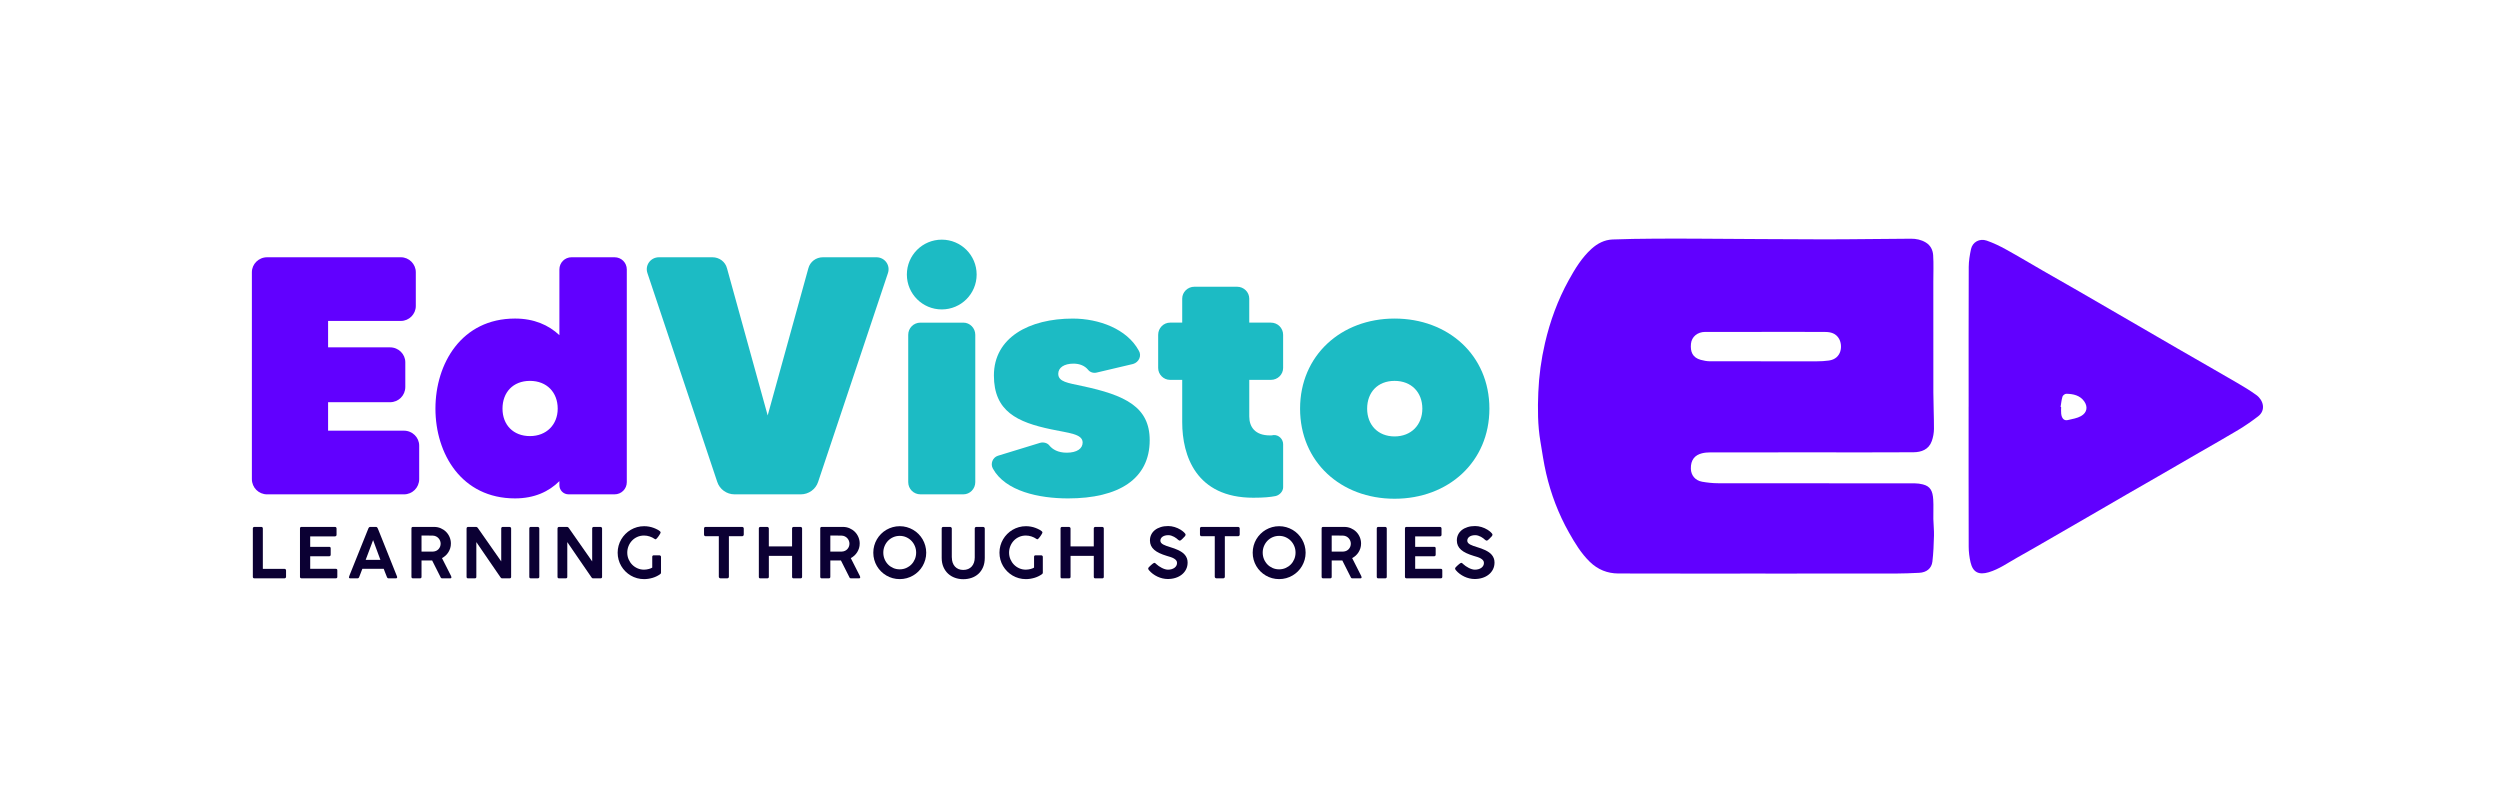 <?xml version="1.0" encoding="UTF-8"?><svg id="Capa_1" xmlns="http://www.w3.org/2000/svg" viewBox="0 0 2326 738"><defs><style>.cls-1{fill:#0b0033;}.cls-2{fill:#1cbbc4;}.cls-3{fill:#6100ff;}</style></defs><g><path class="cls-3" d="M1642.61,533.64c-45.66,0-91.31,.09-136.97-.07-10.12-.04-19.05-3.61-26.49-10.86-8.13-7.92-13.88-17.49-19.37-27.21-9.76-17.3-16.77-35.75-21.25-55.07-2.27-9.8-3.68-19.82-5.35-29.75-2.55-15.12-2.56-30.4-1.94-45.62,.63-15.44,2.72-30.77,6.22-45.87,4.75-20.46,11.89-40.04,22.05-58.43,5.85-10.59,12.11-20.97,21.21-29.23,5.55-5.03,12.05-8.41,19.58-8.72,12.63-.51,25.28-.63,37.92-.74,13.49-.12,26.98-.08,40.47-.01,39.27,.2,78.55,.59,117.82,.63,27.17,.03,54.34-.47,81.5-.59,4.78-.02,9.46,.93,13.71,3.48,4.56,2.74,6.61,7.17,6.9,11.96,.51,8.19,.15,16.43,.15,24.65,0,.92,0,1.84,0,2.77,0,33.43-.06,66.86,.03,100.29,.03,11.26,.61,22.51,.56,33.77-.02,3.79-.74,7.75-2.01,11.32-2.81,7.95-9.67,10.4-17.2,10.45-30.44,.2-60.87,.08-91.31,.08-32.51,0-65.02-.02-97.54,.04-2.6,0-5.28,.21-7.79,.84-6.48,1.62-10.57,5.98-10.33,14.39,.17,6.05,4,10.91,10.46,12.06,4.91,.87,9.95,1.4,14.94,1.41,60.99,.09,121.98,.05,182.97,.1,2.48,0,5.02,.35,7.43,.96,7.04,1.76,9.21,6.07,9.71,14.22,.37,5.97-.02,11.99,.1,17.98,.1,5.15,.73,10.3,.59,15.44-.22,8.11-.51,16.25-1.48,24.29-.77,6.34-5.6,10.04-12.22,10.35-7.33,.34-14.67,.67-22.01,.68-40.35,.07-80.7,.03-121.06,.03Zm.11-224.84c-18.78,0-37.57-.04-56.35,.02-7,.02-12.45,4.49-13.09,10.99-.73,7.4,1.41,12.88,9.13,15.01,2.81,.77,5.79,1.31,8.69,1.32,33.07,.09,66.14,.08,99.22,.03,3.76,0,7.55-.21,11.27-.72,12.08-1.66,13.12-14.13,9.33-20.49-2.87-4.81-7.56-6.06-12.53-6.1-18.55-.15-37.1-.06-55.66-.06Z"/><path class="cls-3" d="M1831.62,378.36c0-43.35-.08-86.7,.09-130.05,.02-5.52,.96-11.12,2.12-16.54,1.41-6.57,7.92-10.22,14.65-7.89,6.18,2.14,12.17,5.04,17.91,8.21,11.64,6.42,23.05,13.28,34.57,19.91,11.24,6.46,22.52,12.85,33.75,19.31,11.63,6.69,23.22,13.45,34.82,20.18,18.88,10.96,37.75,21.94,56.65,32.86,18.41,10.64,36.89,21.15,55.26,31.85,6.08,3.54,12.14,7.19,17.83,11.31,6.62,4.79,9.11,14.14,1.72,19.82-5.93,4.56-12.12,8.84-18.53,12.7-12.17,7.33-24.58,14.27-36.88,21.38-11.22,6.49-22.42,13.01-33.65,19.49-11.13,6.42-22.29,12.78-33.41,19.21-11.22,6.48-22.42,13.02-33.63,19.52-11.31,6.55-22.63,13.1-33.95,19.62-11.43,6.58-22.82,13.25-34.34,19.67-8.61,4.8-16.66,10.65-26.3,13.51-9.22,2.74-14.72,.07-16.88-9.16-1.11-4.73-1.72-9.68-1.74-14.53-.13-43.46-.08-86.93-.08-130.39Zm85.56,.26l.51,.08c0,2.07-.2,4.17,.04,6.22,.52,4.43,2.67,6.75,6.24,5.89,4.15-1,8.61-1.64,12.22-3.69,5.86-3.32,6.4-8.88,2.91-13.78-3.96-5.55-10.24-6.9-16.66-6.97-1.2-.01-3.14,1.45-3.5,2.61-.95,3.1-1.22,6.41-1.77,9.63Z"/></g><g><path class="cls-3" d="M375.83,400.7c7.88,0,14.18,6.3,14.18,13.87v31.2c0,7.88-6.3,14.18-14.18,14.18h-127.3c-7.88,0-14.18-6.3-14.18-14.18V253.23c0-7.56,6.3-13.87,14.18-13.87h124.47c7.56,0,13.86,6.3,13.86,13.87v31.51c0,7.56-6.3,13.86-13.86,13.86h-67.75v24.58h57.66c7.88,0,14.18,6.3,14.18,13.86v23c0,7.88-6.3,14.18-14.18,14.18h-57.66v26.47h70.58Z"/><path class="cls-3" d="M531.81,239.36h40.02c6.3,0,11.34,5.04,11.34,11.34v197.89c0,6.3-5.04,11.34-11.34,11.34h-42.86c-4.73,0-8.51-3.78-8.51-8.51v-3.78c-9.77,9.77-23.32,16.07-41.28,16.07-49.79,0-74.05-41.59-74.05-83.51s24.26-83.82,74.05-83.82c17.65,0,31.2,5.99,41.28,15.44v-61.13c0-6.3,5.04-11.34,11.34-11.34Zm-12.92,140.85c0-15.12-10.08-25.84-25.84-25.84s-25.52,10.71-25.52,25.84,10.08,25.53,25.52,25.53,25.84-10.71,25.84-25.53Z"/><path class="cls-2" d="M765.61,239.36h49.79c7.88,0,13.23,7.56,10.71,14.81l-64.91,194.11c-2.21,6.93-8.82,11.66-16.07,11.66h-61.76c-7.25,0-13.86-4.73-16.07-11.66l-64.91-194.11c-2.52-7.25,2.84-14.81,10.71-14.81h49.79c6.3,0,11.97,4.1,13.55,10.4l37.81,136.76,37.81-136.76c1.58-6.3,7.25-10.4,13.55-10.4Z"/><path class="cls-2" d="M843.75,255.43c0-17.96,14.5-32.46,32.46-32.46s32.46,14.5,32.46,32.46-14.5,32.46-32.46,32.46-32.46-14.5-32.46-32.46Zm1.26,193.16v-137.07c0-6.3,5.04-11.34,11.34-11.34h40.02c5.99,0,11.03,5.04,11.03,11.34v137.07c0,6.3-5.04,11.34-11.03,11.34h-40.02c-6.3,0-11.34-5.04-11.34-11.34Z"/><path class="cls-2" d="M1069.68,409.52c0,36.24-28.99,54.2-75.94,54.2-27.1,0-58.3-6.62-69.95-27.73-2.52-4.41-.32-10.4,4.73-11.97l39.07-11.97c3.15-.94,6.93,0,8.82,2.52,2.84,3.47,7.88,6.62,16.07,6.62,9.45,0,14.81-3.78,14.81-9.45,0-8.19-13.23-8.82-29.31-12.29-31.51-6.62-53.25-16.7-53.25-50.1,0-35.29,32.77-52.94,73.42-52.94,23.95,0,50.42,9.45,61.45,29.94,2.84,4.73,0,10.71-5.36,12.29l-33.4,7.88c-3.15,.94-6.62,0-8.51-2.52-3.15-3.78-7.88-5.67-13.55-5.67-8.82,0-14.18,3.78-14.18,9.45,0,7.56,9.14,8.51,22.06,11.34,40.33,8.51,63.02,19.54,63.02,50.42Z"/><path class="cls-2" d="M1182.49,353.43h-20.17v34.03c0,9.77,5.36,17.65,19.22,17.65,.95,0,2.21,0,3.47-.32,4.73-.32,8.82,3.78,8.82,8.51v40.02c0,3.78-3.15,7.25-6.93,8.19-4.73,.95-10.71,1.58-20.8,1.58-53.25,0-66.17-39.07-66.17-70.27v-39.39h-11.34c-5.99,0-11.03-5.04-11.03-11.03v-30.88c0-6.3,5.04-11.34,11.03-11.34h11.34v-22.37c0-5.99,5.04-11.03,11.34-11.03h39.7c6.3,0,11.34,5.04,11.34,11.03v22.37h20.17c6.3,0,11.34,5.04,11.34,11.34v30.88c0,5.99-5.04,11.03-11.34,11.03Z"/><path class="cls-2" d="M1385.74,380.21c0,49.47-38.13,83.82-88.23,83.82s-87.92-34.35-87.92-83.82,38.13-83.82,87.92-83.82,88.23,34.03,88.23,83.82Zm-62.39,0c0-15.12-10.08-25.84-25.84-25.84s-25.52,10.71-25.52,25.84,10.08,25.84,25.52,25.84,25.84-10.71,25.84-25.84Z"/></g><g><path class="cls-1" d="M235.24,491.65c0-.39,.13-.72,.39-1,.26-.28,.62-.42,1.09-.42h6.39c.39,0,.72,.12,1.01,.37,.29,.25,.43,.6,.43,1.05v37.61h20.17c.39,0,.72,.13,1,.4,.28,.27,.42,.63,.42,1.08v5.9c0,.39-.13,.72-.39,1.01-.26,.29-.6,.43-1.03,.43h-28.07c-.94,0-1.41-.47-1.41-1.42v-45.02Z"/><path class="cls-1" d="M279.1,491.78c0-1.03,.47-1.55,1.42-1.55h31.07c.56,0,.95,.16,1.19,.47,.24,.31,.35,.71,.35,1.18v5.69c0,.39-.13,.73-.4,1.03-.27,.3-.67,.45-1.21,.45h-22.91v9.76h17.66c.43-.04,.77,.05,1.03,.27,.26,.23,.39,.61,.39,1.14v5.83c0,.39-.11,.73-.32,1.03-.21,.3-.56,.45-1.03,.45h-17.72v11.7h23.75c.6,0,1,.13,1.19,.39s.29,.66,.29,1.2v5.89c0,.91-.47,1.36-1.42,1.36h-31.9c-.39,0-.72-.11-1-.32s-.42-.56-.42-1.03v-44.95Z"/><path class="cls-1" d="M324.7,536.9c.11-.43,.23-.83,.37-1.19,.14-.37,.26-.7,.37-1l17.37-43.25c.06-.24,.24-.5,.53-.79s.68-.43,1.18-.43h5.19c.51,0,.89,.13,1.11,.39,.23,.26,.39,.48,.5,.68l1.06,2.51,17.02,42.57c0,.06,.02,.18,.05,.34,.03,.16,.05,.29,.05,.4,0,.64-.47,.97-1.42,.97h-6.35c-.47,0-.84-.1-1.09-.29-.26-.19-.47-.49-.64-.9l-.58-1.48-1.22-3.09c-.41-1.03-.8-2.07-1.19-3.13h-19.88c-.56,1.5-1.1,2.92-1.63,4.24s-.97,2.48-1.34,3.46c-.3,.8-.86,1.19-1.68,1.19h-6.45c-.41,0-.74-.08-.98-.23-.25-.15-.37-.38-.37-.68,0-.13,.01-.23,.03-.29Zm22.43-34.38c-1.16,2.97-2.32,6.04-3.46,9.22-1.15,3.18-2.3,6.24-3.46,9.19h13.73l-6.8-18.4Z"/><path class="cls-1" d="M382.8,491.75c0-1.01,.47-1.51,1.42-1.51h19.72c2.17,0,4.2,.41,6.09,1.22,1.89,.82,3.54,1.92,4.95,3.32,1.41,1.4,2.51,3.04,3.32,4.93,.81,1.89,1.21,3.9,1.21,6.03,0,1.48-.2,2.9-.61,4.25-.41,1.35-.98,2.61-1.71,3.77-.73,1.16-1.6,2.21-2.61,3.14s-2.13,1.72-3.35,2.37l8.38,16.53c.04,.21,.12,.43,.23,.64s.16,.44,.16,.68c0,.64-.38,.97-1.13,.97h-7.48c-.77,0-1.29-.4-1.55-1.19l-7.8-15.47c-.34,0-.71,0-1.11,.02-.4,.01-.95,.02-1.64,.02h-7.11v15.24c0,.92-.49,1.39-1.48,1.39h-6.48c-.43,0-.77-.11-1.03-.34-.26-.23-.39-.57-.39-1.05v-44.95Zm27.17,14.03c0-.92-.17-1.82-.52-2.68-.34-.87-.83-1.65-1.45-2.33-.62-.69-1.36-1.24-2.22-1.67-.86-.43-1.79-.68-2.8-.74-.75-.02-1.49-.04-2.21-.05-.72-.01-1.47-.02-2.24-.02h-6.35v14.95h9.72c.38,0,.78-.02,1.21-.06,1.01-.06,1.94-.3,2.79-.71,.85-.41,1.57-.95,2.18-1.62,.6-.68,1.07-1.45,1.4-2.31,.33-.87,.5-1.79,.5-2.75Z"/><path class="cls-1" d="M434.1,491.69c0-.41,.12-.75,.37-1.03,.25-.28,.6-.42,1.05-.42h7.41c.3,0,.59,.07,.85,.21,.27,.14,.51,.36,.72,.66,3.67,5.24,7.31,10.45,10.92,15.61,3.61,5.17,7.25,10.37,10.92,15.61v-30.87c.06-.39,.23-.69,.48-.9,.26-.21,.57-.32,.93-.32h6.22c.43,0,.8,.13,1.11,.39,.31,.26,.47,.6,.47,1.03v45.12c0,.88-.5,1.32-1.51,1.32h-6.99c-.47,0-.91-.29-1.32-.87-3.78-5.48-7.55-10.95-11.29-16.42-3.75-5.47-7.5-10.95-11.26-16.45v32.32c0,.47-.11,.83-.34,1.06s-.61,.35-1.14,.35h-6.19c-.49,0-.85-.12-1.08-.37-.23-.25-.34-.59-.34-1.02v-45.02Z"/><path class="cls-1" d="M492.46,491.65c0-.39,.12-.72,.35-1,.24-.28,.59-.42,1.06-.42h6.39c.36,0,.71,.13,1.03,.39,.32,.26,.48,.6,.48,1.03v45.02c0,.95-.5,1.42-1.51,1.42h-6.39c-.94,0-1.41-.47-1.41-1.42v-45.02Z"/><path class="cls-1" d="M518.72,491.69c0-.41,.12-.75,.37-1.03,.25-.28,.6-.42,1.05-.42h7.41c.3,0,.59,.07,.85,.21,.27,.14,.51,.36,.72,.66,3.67,5.24,7.31,10.45,10.92,15.61,3.61,5.17,7.25,10.37,10.92,15.61v-30.87c.06-.39,.23-.69,.48-.9,.26-.21,.57-.32,.93-.32h6.22c.43,0,.8,.13,1.11,.39,.31,.26,.47,.6,.47,1.03v45.12c0,.88-.5,1.32-1.51,1.32h-6.99c-.47,0-.91-.29-1.32-.87-3.78-5.48-7.55-10.95-11.29-16.42-3.75-5.47-7.5-10.95-11.26-16.45v32.32c0,.47-.11,.83-.34,1.06s-.61,.35-1.14,.35h-6.19c-.49,0-.85-.12-1.08-.37-.23-.25-.34-.59-.34-1.02v-45.02Z"/><path class="cls-1" d="M606.83,518.08c0-.43,.12-.77,.35-1.03,.24-.26,.59-.39,1.06-.39h5.25c.36,0,.71,.13,1.03,.39,.32,.26,.48,.6,.48,1.03v14.79c0,.26-.06,.5-.19,.74-.13,.24-.36,.46-.71,.68-.02,0-.03,0-.03,.02,0,.01-.01,.02-.03,.02-1.01,.71-2.09,1.34-3.26,1.9-1.16,.56-2.37,1.03-3.64,1.4-1.27,.38-2.57,.66-3.9,.87-1.33,.2-2.67,.31-4,.31-2.26,0-4.44-.29-6.54-.87-2.11-.58-4.07-1.41-5.88-2.48-1.82-1.07-3.47-2.36-4.96-3.85-1.49-1.49-2.78-3.15-3.85-4.96-1.07-1.81-1.9-3.77-2.48-5.87-.58-2.09-.87-4.28-.87-6.56s.29-4.43,.87-6.53c.58-2.1,1.41-4.05,2.48-5.88,1.07-1.83,2.36-3.49,3.85-4.99,1.49-1.5,3.15-2.79,4.98-3.87,1.83-1.07,3.79-1.91,5.88-2.5,2.09-.59,4.28-.88,6.56-.88,1.53,0,3.05,.13,4.56,.4,1.51,.27,2.98,.67,4.4,1.21,.54,.21,1.18,.48,1.92,.8,.74,.32,1.44,.68,2.11,1.06s1.23,.78,1.69,1.19c.46,.41,.69,.81,.69,1.19,0,.17-.1,.45-.29,.82-.19,.38-.43,.8-.72,1.27-.29,.47-.62,.96-.98,1.47s-.72,.96-1.06,1.37c-.34,.41-.66,.75-.93,1.01-.28,.27-.49,.4-.64,.4-.13,0-.28-.03-.47-.08-.18-.05-.37-.16-.56-.31-1.35-.94-2.88-1.7-4.58-2.26s-3.43-.84-5.19-.84c-2.3,0-4.4,.43-6.32,1.29-1.91,.86-3.56,2.02-4.93,3.48-1.37,1.46-2.45,3.15-3.22,5.08-.77,1.92-1.16,3.95-1.16,6.07s.41,4.25,1.24,6.17c.83,1.92,1.94,3.6,3.35,5.03,1.41,1.43,3.06,2.56,4.95,3.38,1.89,.83,3.9,1.24,6.03,1.24,.79,0,1.58-.06,2.35-.18s1.5-.27,2.18-.45c.68-.18,1.28-.39,1.82-.61,.54-.23,.98-.45,1.32-.66v-10.05Z"/><path class="cls-1" d="M655.03,491.65c0-.43,.14-.77,.42-1.03,.28-.26,.63-.39,1.06-.39h33.9c.39,0,.74,.12,1.05,.35,.31,.24,.49,.59,.53,1.06v5.64c0,.43-.13,.81-.4,1.13-.27,.32-.66,.48-1.18,.48h-12.25v37.7c0,.39-.13,.73-.4,1.03-.27,.3-.64,.45-1.11,.45h-6.35c-.39,0-.74-.14-1.05-.42-.31-.28-.47-.63-.47-1.06v-37.7h-12.28c-.43,0-.78-.13-1.06-.4-.28-.27-.42-.67-.42-1.21v-5.64Z"/><path class="cls-1" d="M706.01,491.65c0-.36,.12-.69,.37-.98,.25-.29,.58-.43,1.01-.43h6.42c.36,0,.71,.14,1.03,.42,.32,.28,.48,.61,.48,1v16.69h21.62v-16.69c0-.39,.13-.72,.39-1,.26-.28,.6-.42,1.03-.42h6.33c.43,0,.8,.12,1.11,.37,.31,.25,.47,.59,.47,1.02v45.05c0,.95-.5,1.42-1.51,1.42h-6.39c-.94,0-1.41-.47-1.41-1.42v-19.5h-21.62v19.5c0,.95-.53,1.42-1.57,1.42h-6.36c-.92,0-1.38-.44-1.38-1.32v-45.12Z"/><path class="cls-1" d="M763.15,491.75c0-1.01,.47-1.51,1.42-1.51h19.72c2.17,0,4.2,.41,6.09,1.22,1.89,.82,3.54,1.92,4.95,3.32,1.41,1.4,2.51,3.04,3.32,4.93,.81,1.89,1.21,3.9,1.21,6.03,0,1.48-.2,2.9-.61,4.25-.41,1.35-.98,2.61-1.71,3.77s-1.6,2.21-2.61,3.14c-1.01,.93-2.13,1.72-3.35,2.37l8.38,16.53c.04,.21,.12,.43,.23,.64s.16,.44,.16,.68c0,.64-.38,.97-1.13,.97h-7.48c-.77,0-1.29-.4-1.55-1.19l-7.8-15.47c-.34,0-.71,0-1.11,.02-.4,.01-.95,.02-1.64,.02h-7.11v15.24c0,.92-.49,1.39-1.48,1.39h-6.48c-.43,0-.77-.11-1.03-.34-.26-.23-.39-.57-.39-1.05v-44.95Zm27.17,14.03c0-.92-.17-1.82-.52-2.68-.34-.87-.83-1.65-1.45-2.33-.62-.69-1.36-1.24-2.22-1.67-.86-.43-1.79-.68-2.8-.74-.75-.02-1.49-.04-2.21-.05-.72-.01-1.47-.02-2.24-.02h-6.35v14.95h9.72c.38,0,.78-.02,1.21-.06,1.01-.06,1.94-.3,2.79-.71,.85-.41,1.57-.95,2.18-1.62,.6-.68,1.07-1.45,1.4-2.31,.33-.87,.5-1.79,.5-2.75Z"/><path class="cls-1" d="M812.52,514.21c0-2.26,.29-4.44,.87-6.54,.58-2.11,1.41-4.07,2.48-5.9,1.07-1.83,2.36-3.49,3.85-4.99,1.49-1.5,3.15-2.79,4.98-3.85,1.83-1.06,3.79-1.89,5.88-2.48,2.09-.59,4.28-.88,6.56-.88s4.43,.29,6.53,.88c2.09,.59,4.05,1.42,5.88,2.48s3.49,2.35,4.99,3.85c1.5,1.5,2.79,3.17,3.85,4.99s1.89,3.79,2.48,5.9c.59,2.11,.89,4.3,.89,6.57s-.3,4.46-.89,6.54c-.59,2.08-1.42,4.04-2.48,5.87-1.06,1.83-2.35,3.49-3.85,4.98-1.5,1.49-3.17,2.77-4.99,3.83-1.83,1.06-3.79,1.89-5.88,2.47-2.1,.58-4.28,.87-6.56,.87s-4.46-.29-6.56-.87c-2.1-.58-4.06-1.41-5.88-2.48s-3.49-2.36-4.98-3.85c-1.49-1.49-2.77-3.15-3.83-4.96-1.06-1.81-1.89-3.77-2.47-5.87-.58-2.09-.87-4.28-.87-6.56Zm9.31-.06c0,2.17,.39,4.2,1.18,6.09,.78,1.89,1.86,3.53,3.22,4.93,1.36,1.4,2.98,2.5,4.83,3.32,1.86,.82,3.87,1.22,6.04,1.22s4.15-.41,6.01-1.22c1.86-.82,3.47-1.92,4.85-3.32s2.45-3.04,3.24-4.93c.78-1.89,1.18-3.92,1.18-6.09s-.39-4.17-1.18-6.06c-.78-1.89-1.86-3.54-3.24-4.95-1.37-1.41-2.99-2.52-4.85-3.34-1.86-.82-3.86-1.22-6.01-1.22s-4.18,.41-6.04,1.22c-1.86,.82-3.47,1.93-4.83,3.34-1.36,1.41-2.44,3.06-3.22,4.95-.78,1.89-1.18,3.91-1.18,6.06Z"/><path class="cls-1" d="M885.6,518.66c0,1.81,.26,3.43,.77,4.87,.51,1.44,1.24,2.66,2.17,3.66s2.05,1.76,3.35,2.29c1.3,.53,2.75,.79,4.33,.79,1.68,0,3.18-.28,4.51-.84,1.33-.56,2.45-1.35,3.37-2.37,.91-1.02,1.61-2.25,2.09-3.67,.48-1.43,.72-3,.72-4.72v-27c0-.39,.14-.72,.42-1,.28-.28,.63-.42,1.06-.42h6.23c.45,0,.83,.14,1.14,.42,.31,.28,.47,.61,.47,1v27.36c0,3.33-.54,6.24-1.61,8.72-1.07,2.48-2.52,4.55-4.35,6.2s-3.95,2.89-6.38,3.71c-2.43,.82-4.99,1.22-7.7,1.22s-5.27-.43-7.7-1.3c-2.43-.87-4.55-2.14-6.38-3.82-1.82-1.68-3.27-3.75-4.35-6.22-1.07-2.47-1.61-5.31-1.61-8.51v-27.36c0-.34,.12-.67,.37-.97,.25-.3,.56-.45,.95-.45h6.57c.32,0,.65,.14,1,.42,.34,.28,.51,.61,.51,1v27Z"/><path class="cls-1" d="M962.07,518.08c0-.43,.12-.77,.35-1.03,.24-.26,.59-.39,1.06-.39h5.25c.36,0,.71,.13,1.03,.39,.32,.26,.48,.6,.48,1.03v14.79c0,.26-.06,.5-.19,.74-.13,.24-.36,.46-.71,.68-.02,0-.03,0-.03,.02,0,.01-.01,.02-.03,.02-1.01,.71-2.09,1.34-3.26,1.9-1.16,.56-2.37,1.03-3.64,1.4-1.27,.38-2.57,.66-3.9,.87-1.33,.2-2.67,.31-4,.31-2.26,0-4.44-.29-6.54-.87-2.11-.58-4.07-1.41-5.88-2.48-1.82-1.07-3.47-2.36-4.96-3.85-1.49-1.49-2.78-3.15-3.85-4.96-1.07-1.81-1.9-3.77-2.48-5.87-.58-2.09-.87-4.28-.87-6.56s.29-4.43,.87-6.53c.58-2.1,1.41-4.05,2.48-5.88,1.07-1.83,2.36-3.49,3.85-4.99,1.49-1.5,3.15-2.79,4.98-3.87,1.83-1.07,3.79-1.91,5.88-2.5,2.09-.59,4.28-.88,6.56-.88,1.53,0,3.05,.13,4.56,.4,1.51,.27,2.98,.67,4.4,1.21,.54,.21,1.18,.48,1.92,.8,.74,.32,1.44,.68,2.11,1.06s1.23,.78,1.69,1.19c.46,.41,.69,.81,.69,1.19,0,.17-.1,.45-.29,.82-.19,.38-.43,.8-.72,1.27-.29,.47-.62,.96-.98,1.47s-.72,.96-1.06,1.37c-.34,.41-.66,.75-.93,1.01-.28,.27-.49,.4-.64,.4-.13,0-.28-.03-.47-.08-.18-.05-.37-.16-.56-.31-1.35-.94-2.88-1.7-4.58-2.26s-3.43-.84-5.19-.84c-2.3,0-4.4,.43-6.32,1.29-1.91,.86-3.56,2.02-4.93,3.48-1.37,1.46-2.45,3.15-3.22,5.08-.77,1.92-1.16,3.95-1.16,6.07s.41,4.25,1.24,6.17c.83,1.92,1.94,3.6,3.35,5.03,1.41,1.43,3.06,2.56,4.95,3.38,1.89,.83,3.9,1.24,6.03,1.24,.79,0,1.58-.06,2.35-.18s1.5-.27,2.18-.45c.68-.18,1.28-.39,1.82-.61,.54-.23,.98-.45,1.32-.66v-10.05Z"/><path class="cls-1" d="M986.72,491.65c0-.36,.12-.69,.37-.98,.25-.29,.58-.43,1.01-.43h6.42c.36,0,.71,.14,1.03,.42,.32,.28,.48,.61,.48,1v16.69h21.62v-16.69c0-.39,.13-.72,.39-1,.26-.28,.6-.42,1.03-.42h6.33c.43,0,.8,.12,1.11,.37,.31,.25,.47,.59,.47,1.02v45.05c0,.95-.5,1.42-1.51,1.42h-6.39c-.94,0-1.41-.47-1.41-1.42v-19.5h-21.62v19.5c0,.95-.53,1.42-1.57,1.42h-6.36c-.92,0-1.38-.44-1.38-1.32v-45.12Z"/><path class="cls-1" d="M1097.74,503c-.28,0-.54-.07-.77-.21-.24-.14-.5-.33-.8-.56l-.06-.03c-.41-.41-.93-.86-1.58-1.35-.64-.49-1.36-.96-2.16-1.39s-1.65-.79-2.56-1.09c-.91-.3-1.84-.45-2.79-.45-1.2,0-2.27,.13-3.19,.4-.92,.27-1.7,.63-2.32,1.1-.62,.46-1.1,1-1.42,1.63s-.48,1.29-.48,2c0,.77,.24,1.45,.72,2.03,.48,.58,1.14,1.1,1.97,1.55,.83,.45,1.78,.86,2.85,1.24,1.07,.38,2.2,.75,3.38,1.11,1.35,.41,2.7,.85,4.03,1.32s2.61,1,3.82,1.59c1.21,.59,2.35,1.25,3.4,1.97,1.05,.72,1.96,1.55,2.72,2.48s1.36,1.98,1.8,3.13c.44,1.15,.66,2.45,.66,3.88,0,2.34-.47,4.46-1.42,6.35-.95,1.89-2.25,3.51-3.92,4.85-1.66,1.34-3.62,2.38-5.86,3.09-2.25,.72-4.66,1.08-7.23,1.08-1.65,0-3.3-.19-4.93-.58-1.63-.39-3.2-.93-4.7-1.64-1.5-.71-2.93-1.56-4.27-2.56s-2.54-2.12-3.59-3.37v.03l-.06-.13c-.47-.54-.71-1.03-.71-1.48,0-.24,.06-.46,.19-.68,.13-.21,.32-.45,.58-.71l1.06-1.06c.32-.28,.67-.59,1.03-.93,.36-.34,.73-.65,1.1-.93,.36-.28,.7-.51,1.01-.71s.56-.29,.76-.29c.3,0,.58,.1,.84,.29s.47,.38,.64,.55l.13,.13h-.03c.75,.71,1.59,1.39,2.53,2.03s1.9,1.22,2.89,1.72c.99,.5,1.97,.9,2.95,1.19,.98,.29,1.9,.44,2.76,.44,1.18,0,2.29-.15,3.32-.45s1.92-.72,2.68-1.27c.75-.55,1.34-1.21,1.77-1.98,.43-.77,.64-1.63,.64-2.58s-.28-1.76-.84-2.43c-.56-.68-1.29-1.27-2.19-1.77s-1.92-.94-3.05-1.3c-1.13-.37-2.26-.71-3.4-1.03-2.62-.79-4.91-1.65-6.88-2.58-1.97-.92-3.6-1.96-4.91-3.11-1.31-1.15-2.29-2.44-2.95-3.87-.65-1.43-.98-3.03-.98-4.82,0-2,.4-3.82,1.21-5.46,.8-1.64,1.95-3.05,3.43-4.22,1.48-1.17,3.27-2.08,5.35-2.74s4.41-.98,6.99-.98c1.95,0,3.94,.31,5.96,.92,2.02,.61,3.89,1.46,5.61,2.53,.52,.32,1.04,.69,1.58,1.09,.54,.41,1.03,.82,1.48,1.24,.45,.42,.82,.83,1.11,1.22,.29,.4,.43,.74,.43,1.02,0,.26-.06,.52-.19,.79-.13,.27-.29,.51-.48,.73l-.97,1.03v-.03c-.32,.34-.66,.7-1,1.06s-.69,.69-1.03,.98-.65,.53-.93,.72-.51,.29-.71,.29Z"/><path class="cls-1" d="M1116.46,491.65c0-.43,.14-.77,.42-1.03,.28-.26,.63-.39,1.06-.39h33.9c.39,0,.74,.12,1.05,.35,.31,.24,.49,.59,.53,1.06v5.64c0,.43-.13,.81-.4,1.13-.27,.32-.66,.48-1.18,.48h-12.25v37.7c0,.39-.13,.73-.4,1.03-.27,.3-.64,.45-1.11,.45h-6.35c-.39,0-.74-.14-1.05-.42-.31-.28-.47-.63-.47-1.06v-37.7h-12.28c-.43,0-.78-.13-1.06-.4-.28-.27-.42-.67-.42-1.21v-5.64Z"/><path class="cls-1" d="M1165.51,514.21c0-2.26,.29-4.44,.87-6.54,.58-2.11,1.41-4.07,2.48-5.9,1.07-1.83,2.36-3.49,3.85-4.99,1.49-1.5,3.15-2.79,4.98-3.85,1.83-1.06,3.79-1.89,5.88-2.48,2.09-.59,4.28-.88,6.56-.88s4.43,.29,6.53,.88c2.09,.59,4.05,1.42,5.88,2.48,1.83,1.06,3.49,2.35,4.99,3.85,1.5,1.5,2.79,3.17,3.85,4.99,1.06,1.83,1.89,3.79,2.48,5.9,.59,2.11,.89,4.3,.89,6.57s-.3,4.46-.89,6.54c-.59,2.08-1.42,4.04-2.48,5.87s-2.35,3.49-3.85,4.98c-1.5,1.49-3.17,2.77-4.99,3.83-1.83,1.06-3.79,1.89-5.88,2.47-2.1,.58-4.28,.87-6.56,.87s-4.46-.29-6.56-.87c-2.1-.58-4.06-1.41-5.88-2.48s-3.49-2.36-4.98-3.85c-1.49-1.49-2.77-3.15-3.83-4.96-1.06-1.81-1.89-3.77-2.47-5.87-.58-2.09-.87-4.28-.87-6.56Zm9.31-.06c0,2.17,.39,4.2,1.18,6.09,.78,1.89,1.86,3.53,3.22,4.93,1.36,1.4,2.98,2.5,4.83,3.32,1.86,.82,3.87,1.22,6.04,1.22s4.15-.41,6.01-1.22c1.86-.82,3.47-1.92,4.85-3.32s2.45-3.04,3.24-4.93c.78-1.89,1.18-3.92,1.18-6.09s-.39-4.17-1.18-6.06c-.78-1.89-1.86-3.54-3.24-4.95-1.37-1.41-2.99-2.52-4.85-3.34-1.86-.82-3.86-1.22-6.01-1.22s-4.18,.41-6.04,1.22c-1.86,.82-3.47,1.93-4.83,3.34-1.36,1.41-2.44,3.06-3.22,4.95-.78,1.89-1.18,3.91-1.18,6.06Z"/><path class="cls-1" d="M1229.63,491.75c0-1.01,.47-1.51,1.42-1.51h19.72c2.17,0,4.2,.41,6.09,1.22,1.89,.82,3.54,1.92,4.95,3.32,1.41,1.4,2.51,3.04,3.32,4.93,.81,1.89,1.21,3.9,1.21,6.03,0,1.48-.2,2.9-.61,4.25-.41,1.35-.98,2.61-1.71,3.77s-1.6,2.21-2.61,3.14c-1.01,.93-2.13,1.72-3.35,2.37l8.38,16.53c.04,.21,.12,.43,.23,.64s.16,.44,.16,.68c0,.64-.38,.97-1.13,.97h-7.48c-.77,0-1.29-.4-1.55-1.19l-7.8-15.47c-.34,0-.71,0-1.11,.02-.4,.01-.95,.02-1.64,.02h-7.11v15.24c0,.92-.49,1.39-1.48,1.39h-6.48c-.43,0-.77-.11-1.03-.34-.26-.23-.39-.57-.39-1.05v-44.95Zm27.17,14.03c0-.92-.17-1.82-.52-2.68-.34-.87-.83-1.65-1.45-2.33-.62-.69-1.36-1.24-2.22-1.67-.86-.43-1.79-.68-2.8-.74-.75-.02-1.49-.04-2.21-.05-.72-.01-1.47-.02-2.24-.02h-6.35v14.95h9.72c.38,0,.78-.02,1.21-.06,1.01-.06,1.94-.3,2.79-.71,.85-.41,1.57-.95,2.18-1.62,.6-.68,1.07-1.45,1.4-2.31,.33-.87,.5-1.79,.5-2.75Z"/><path class="cls-1" d="M1280.94,491.65c0-.39,.12-.72,.35-1,.24-.28,.59-.42,1.06-.42h6.39c.36,0,.71,.13,1.03,.39,.32,.26,.48,.6,.48,1.03v45.02c0,.95-.5,1.42-1.51,1.42h-6.39c-.94,0-1.41-.47-1.41-1.42v-45.02Z"/><path class="cls-1" d="M1307.17,491.78c0-1.03,.47-1.55,1.42-1.55h31.07c.56,0,.95,.16,1.19,.47,.24,.31,.35,.71,.35,1.18v5.69c0,.39-.13,.73-.4,1.03-.27,.3-.67,.45-1.21,.45h-22.91v9.76h17.66c.43-.04,.77,.05,1.03,.27,.26,.23,.39,.61,.39,1.14v5.83c0,.39-.11,.73-.32,1.03-.21,.3-.56,.45-1.03,.45h-17.72v11.7h23.75c.6,0,1,.13,1.19,.39s.29,.66,.29,1.2v5.89c0,.91-.47,1.36-1.42,1.36h-31.9c-.39,0-.72-.11-1-.32s-.42-.56-.42-1.03v-44.95Z"/><path class="cls-1" d="M1383.28,503c-.28,0-.54-.07-.77-.21-.24-.14-.5-.33-.8-.56l-.06-.03c-.41-.41-.93-.86-1.58-1.35-.64-.49-1.36-.96-2.16-1.39s-1.65-.79-2.56-1.09c-.91-.3-1.84-.45-2.79-.45-1.2,0-2.27,.13-3.19,.4-.92,.27-1.7,.63-2.32,1.1-.62,.46-1.1,1-1.42,1.63s-.48,1.29-.48,2c0,.77,.24,1.45,.72,2.03,.48,.58,1.14,1.1,1.97,1.55,.83,.45,1.78,.86,2.85,1.24,1.07,.38,2.2,.75,3.38,1.11,1.35,.41,2.7,.85,4.03,1.32s2.61,1,3.82,1.59c1.21,.59,2.35,1.25,3.4,1.97,1.05,.72,1.96,1.55,2.72,2.48s1.36,1.98,1.8,3.13c.44,1.15,.66,2.45,.66,3.88,0,2.34-.47,4.46-1.42,6.35-.95,1.89-2.25,3.51-3.92,4.85-1.66,1.34-3.62,2.38-5.86,3.09-2.25,.72-4.66,1.08-7.23,1.08-1.65,0-3.3-.19-4.93-.58-1.63-.39-3.2-.93-4.7-1.64-1.5-.71-2.93-1.56-4.27-2.56s-2.54-2.12-3.59-3.37v.03l-.06-.13c-.47-.54-.71-1.03-.71-1.48,0-.24,.06-.46,.19-.68,.13-.21,.32-.45,.58-.71l1.06-1.06c.32-.28,.67-.59,1.03-.93,.36-.34,.73-.65,1.1-.93,.36-.28,.7-.51,1.01-.71s.56-.29,.76-.29c.3,0,.58,.1,.84,.29s.47,.38,.64,.55l.13,.13h-.03c.75,.71,1.59,1.39,2.53,2.03s1.9,1.22,2.89,1.72c.99,.5,1.97,.9,2.95,1.19,.98,.29,1.9,.44,2.76,.44,1.18,0,2.29-.15,3.32-.45s1.92-.72,2.68-1.27c.75-.55,1.34-1.21,1.77-1.98,.43-.77,.64-1.63,.64-2.58s-.28-1.76-.84-2.43c-.56-.68-1.29-1.27-2.19-1.77-.9-.5-1.92-.94-3.05-1.3-1.13-.37-2.26-.71-3.4-1.03-2.62-.79-4.91-1.65-6.88-2.58-1.97-.92-3.6-1.96-4.91-3.11-1.31-1.15-2.29-2.44-2.95-3.87-.65-1.43-.98-3.03-.98-4.82,0-2,.4-3.82,1.21-5.46,.8-1.64,1.95-3.05,3.43-4.22s3.27-2.08,5.35-2.74,4.41-.98,6.99-.98c1.95,0,3.94,.31,5.96,.92,2.02,.61,3.89,1.46,5.61,2.53,.52,.32,1.04,.69,1.58,1.09,.54,.41,1.03,.82,1.48,1.24,.45,.42,.82,.83,1.11,1.22,.29,.4,.43,.74,.43,1.02,0,.26-.06,.52-.19,.79-.13,.27-.29,.51-.48,.73l-.97,1.03v-.03c-.32,.34-.66,.7-1,1.06s-.69,.69-1.03,.98-.65,.53-.93,.72-.51,.29-.71,.29Z"/></g></svg>